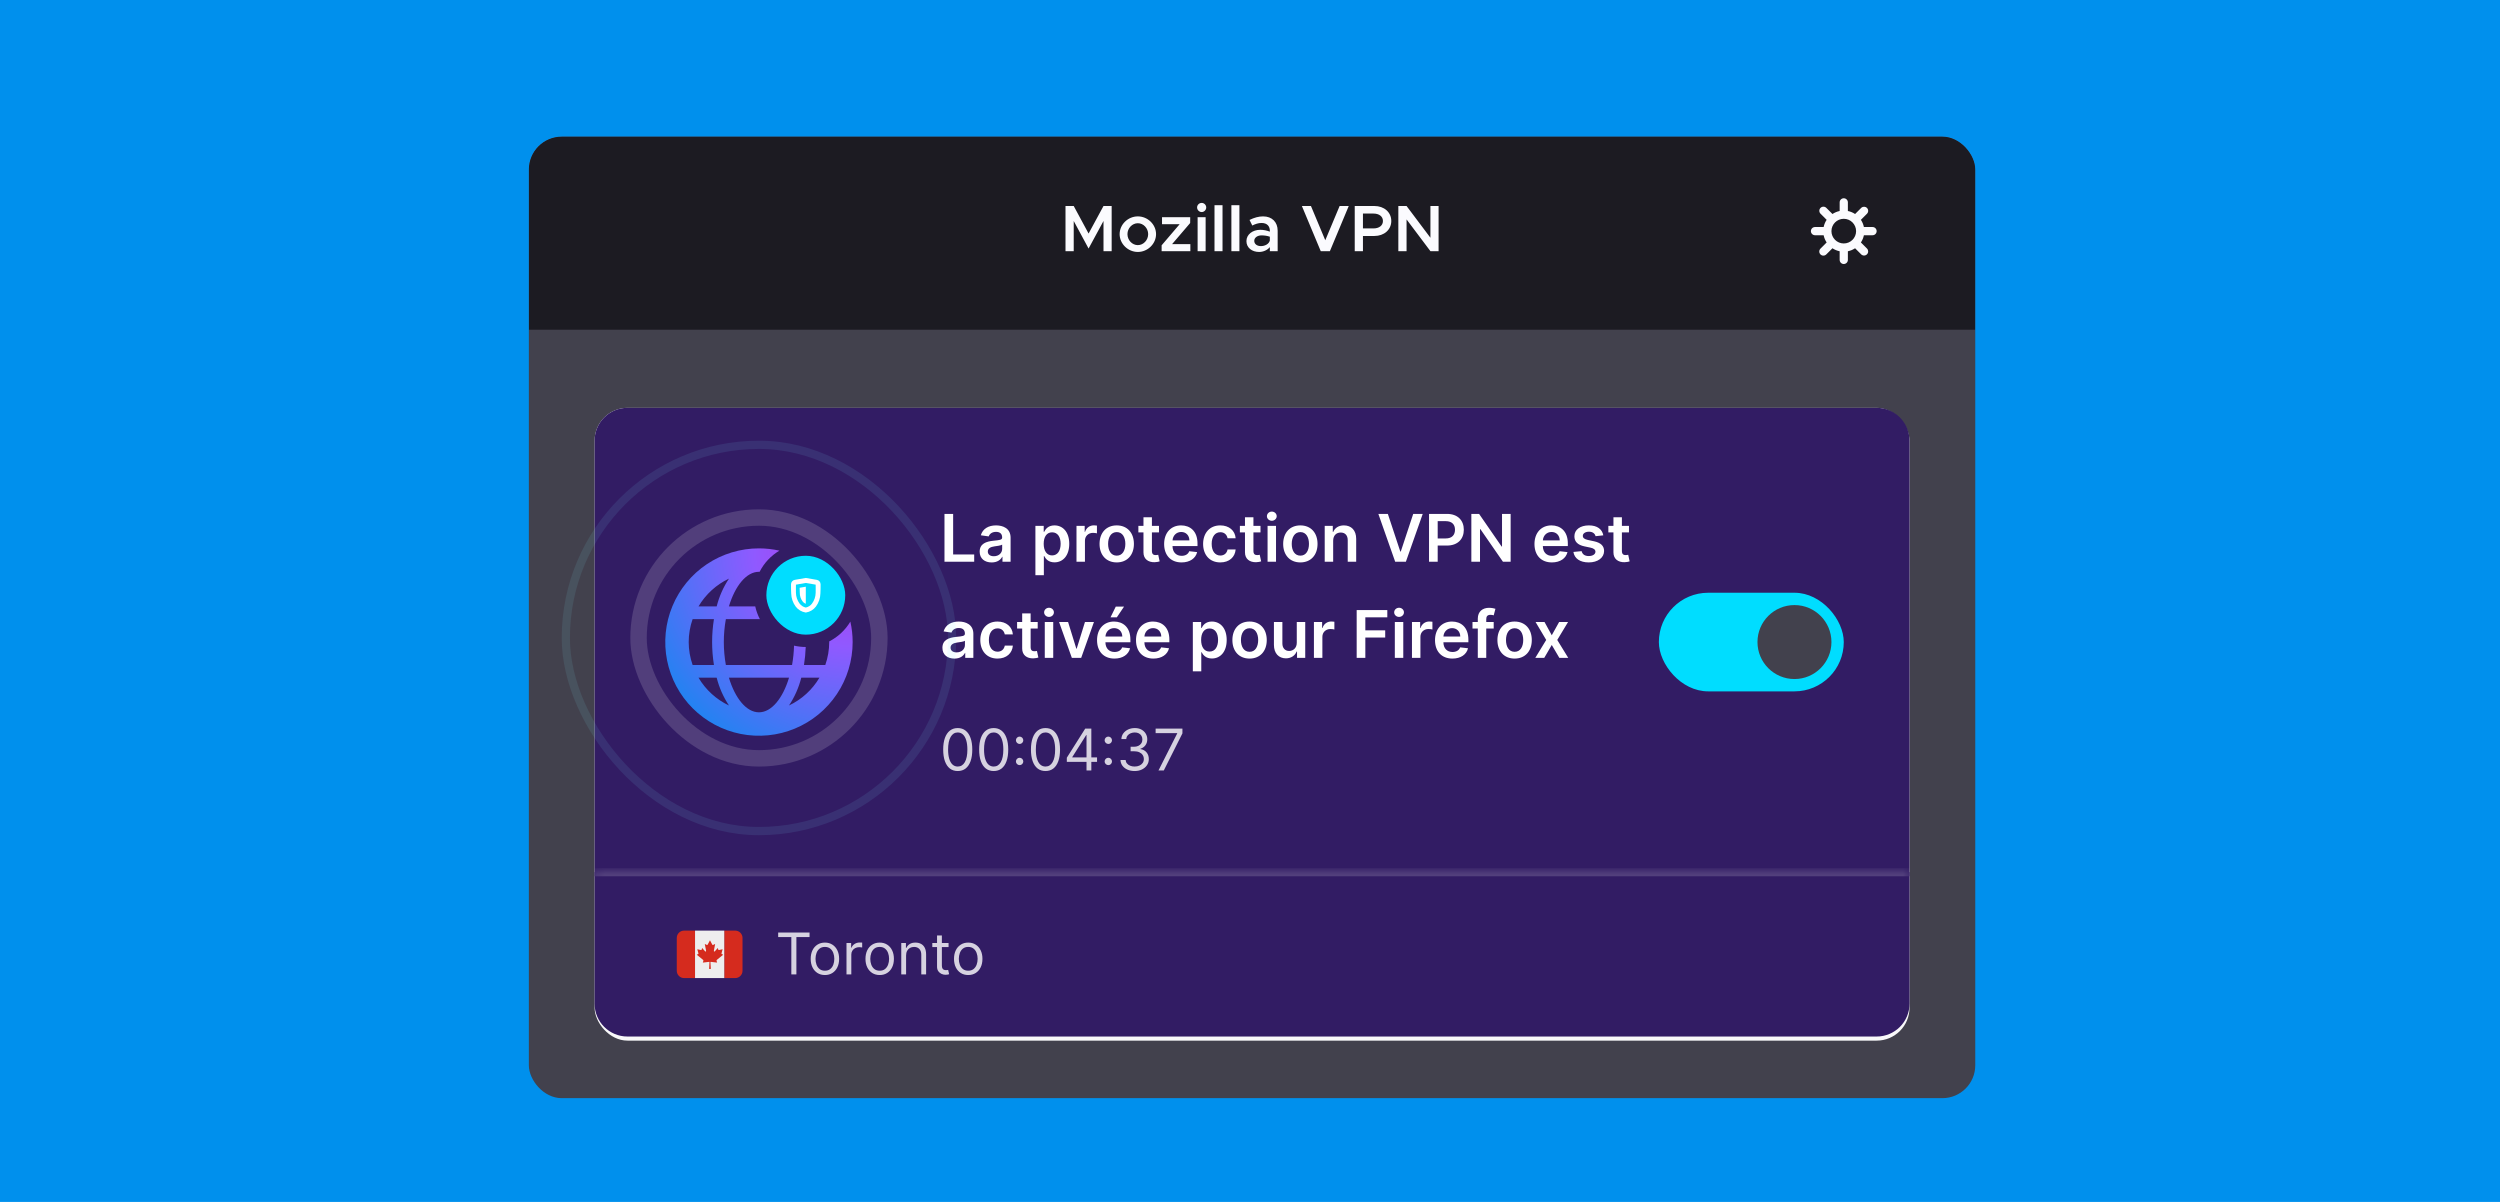 <svg width="312" height="150" viewBox="0 0 312 150" fill="none" xmlns="http://www.w3.org/2000/svg">
<g clip-path="url(#clip0_159_4275)">
<rect width="312" height="150" fill="#0090ED"/>
<g filter="url(#filter0_d_159_4275)">
<g clip-path="url(#clip1_159_4275)">
<rect x="66" y="15" width="180.513" height="120" rx="4.103" fill="#42414D"/>
<g filter="url(#filter1_d_159_4275)">
<g filter="url(#filter2_d_159_4275)">
<rect x="74.205" y="47.821" width="164.103" height="78.974" rx="4.103" fill="#F9F9FA"/>
</g>
<g filter="url(#filter3_d_159_4275)">
<path d="M74.205 51.923C74.205 49.657 76.042 47.821 78.308 47.821H234.205C236.471 47.821 238.308 49.657 238.308 51.923V106.282H74.205V51.923Z" fill="#321C64"/>
<rect x="95.641" y="66.282" width="9.846" height="9.846" rx="4.923" fill="#00DDFF"/>
<path fill-rule="evenodd" clip-rule="evenodd" d="M94.255 72.605H90.966C91.741 70.036 93.147 68.282 94.718 68.282C94.745 68.282 94.772 68.283 94.799 68.284C95.356 67.186 96.218 66.269 97.272 65.644C96.44 65.457 95.584 65.36 94.718 65.359C92.405 65.359 90.145 66.045 88.222 67.329C86.299 68.614 84.801 70.44 83.916 72.577C83.031 74.713 82.799 77.064 83.25 79.332C83.701 81.6 84.815 83.684 86.45 85.319C88.085 86.954 90.169 88.068 92.437 88.519C94.705 88.97 97.056 88.739 99.192 87.854C101.329 86.969 103.155 85.47 104.44 83.547C105.724 81.624 106.41 79.364 106.41 77.051C106.409 76.185 106.312 75.329 106.125 74.497C105.5 75.551 104.583 76.412 103.487 76.969C103.487 76.997 103.487 77.024 103.487 77.051C103.485 78.026 103.32 78.993 102.998 79.913H100.336C100.456 79.169 100.528 78.419 100.554 77.667C100.052 77.666 99.565 77.608 99.096 77.499C99.074 78.309 98.991 79.115 98.848 79.913H90.588C90.248 78.02 90.248 76.082 90.588 74.19H94.832C94.574 73.695 94.378 73.164 94.255 72.605ZM90.966 81.497C91.741 84.067 93.147 85.82 94.718 85.82C96.289 85.82 97.695 84.067 98.471 81.497H90.966ZM86.438 74.19C86.116 75.109 85.951 76.077 85.949 77.051C85.951 78.026 86.116 78.993 86.438 79.913H89.1C88.796 78.017 88.796 76.085 89.1 74.19H86.438ZM89.44 72.605C89.752 71.369 90.271 70.195 90.976 69.133C89.391 69.885 88.066 71.095 87.172 72.605H89.44ZM89.44 81.497H87.176H87.172C88.066 83.008 89.391 84.217 90.976 84.97C90.271 83.908 89.752 82.734 89.44 81.497ZM98.466 84.967C100.05 84.215 101.374 83.007 102.268 81.497H100C99.689 82.732 99.17 83.906 98.466 84.967Z" fill="url(#paint0_radial_159_4275)"/>
<path fill-rule="evenodd" clip-rule="evenodd" d="M100.564 73.365L100.53 73.362C100.037 73.283 99.594 73.015 99.295 72.615C98.948 72.143 98.754 71.575 98.741 70.989C98.718 70.73 98.718 70.164 98.718 69.848C98.717 69.572 98.916 69.335 99.188 69.288L100.564 69.051L101.94 69.288C102.212 69.335 102.411 69.572 102.41 69.849C102.41 70.163 102.41 70.73 102.386 70.989C102.373 71.575 102.179 72.143 101.832 72.615C101.533 73.015 101.09 73.283 100.597 73.362L100.564 73.365ZM99.333 69.887C99.333 70.077 99.331 70.245 99.329 70.39C99.326 70.626 99.324 70.799 99.333 70.902C99.341 71.388 99.501 71.86 99.791 72.25C99.98 72.504 100.255 72.679 100.564 72.744C100.873 72.679 101.148 72.504 101.337 72.25C101.627 71.86 101.787 71.388 101.795 70.902C101.804 70.799 101.802 70.626 101.799 70.39V70.389C101.797 70.245 101.795 70.077 101.795 69.887L100.564 69.676L99.333 69.887ZM99.795 70.276L100.564 70.144V72.268H100.562C100.402 72.214 100.262 72.113 100.162 71.977C99.929 71.663 99.807 71.282 99.814 70.891C99.804 70.785 99.798 70.566 99.795 70.276Z" fill="white"/>
<path d="M117.871 67.026V61.058H118.952V66.12H121.58V67.026H117.871ZM123.759 67.116C122.906 67.116 122.262 66.65 122.262 65.77C122.262 64.762 123.092 64.502 123.96 64.409C124.75 64.325 125.068 64.31 125.068 64.007V63.989C125.068 63.55 124.799 63.299 124.31 63.299C123.794 63.299 123.497 63.561 123.392 63.867L122.407 63.727C122.64 62.911 123.363 62.492 124.304 62.492C125.158 62.492 126.122 62.847 126.122 64.03V67.026H125.108V66.411H125.073C124.881 66.787 124.462 67.116 123.759 67.116ZM124.033 66.341C124.668 66.341 125.07 65.918 125.07 65.42V64.893C124.934 65.004 124.38 65.073 124.103 65.111C123.631 65.178 123.279 65.347 123.279 65.752C123.279 66.14 123.593 66.341 124.033 66.341ZM129.218 68.704V62.55H130.255V63.29H130.317C130.477 62.967 130.806 62.492 131.596 62.492C132.63 62.492 133.443 63.302 133.443 64.794C133.443 66.268 132.654 67.104 131.599 67.104C130.83 67.104 130.483 66.647 130.317 66.32H130.273V68.704H129.218ZM130.253 64.788C130.253 65.656 130.631 66.239 131.304 66.239C132.001 66.239 132.368 65.627 132.368 64.788C132.368 63.955 132.007 63.357 131.304 63.357C130.626 63.357 130.253 63.92 130.253 64.788ZM134.346 67.026V62.55H135.369V63.296H135.416C135.579 62.777 136.007 62.486 136.52 62.486C136.637 62.486 136.803 62.498 136.899 62.515V63.485C136.809 63.456 136.587 63.424 136.409 63.424C135.83 63.424 135.401 63.826 135.401 64.394V67.026H134.346ZM139.368 67.113C138.056 67.113 137.223 66.189 137.223 64.805C137.223 63.418 138.056 62.492 139.368 62.492C140.679 62.492 141.512 63.418 141.512 64.805C141.512 66.189 140.679 67.113 139.368 67.113ZM139.373 66.268C140.087 66.268 140.443 65.621 140.443 64.802C140.443 63.984 140.087 63.328 139.373 63.328C138.648 63.328 138.292 63.984 138.292 64.802C138.292 65.621 138.648 66.268 139.373 66.268ZM144.642 62.55V63.366H143.759V65.68C143.759 66.105 143.972 66.198 144.237 66.198C144.368 66.198 144.488 66.172 144.546 66.157L144.724 66.982C144.61 67.02 144.403 67.078 144.103 67.087C143.311 67.11 142.699 66.696 142.705 65.854V63.366H142.069V62.55H142.705V61.478H143.759V62.55H144.642ZM147.458 67.113C146.109 67.113 145.284 66.219 145.284 64.814C145.284 63.433 146.12 62.492 147.402 62.492C148.504 62.492 149.448 63.182 149.448 64.753V65.076H146.33C146.339 65.843 146.79 66.291 147.472 66.291C147.927 66.291 148.276 66.093 148.419 65.714L149.404 65.825C149.217 66.603 148.501 67.113 147.458 67.113ZM146.333 64.365H148.437C148.431 63.756 148.023 63.313 147.417 63.313C146.787 63.313 146.365 63.794 146.333 64.365ZM152.292 67.113C150.955 67.113 150.148 66.16 150.148 64.805C150.148 63.439 150.975 62.492 152.286 62.492C153.379 62.492 154.137 63.13 154.209 64.1H153.201C153.12 63.669 152.808 63.343 152.301 63.343C151.651 63.343 151.217 63.885 151.217 64.788C151.217 65.703 151.642 66.254 152.301 66.254C152.764 66.254 153.111 65.977 153.201 65.496H154.209C154.134 66.446 153.417 67.113 152.292 67.113ZM157.31 62.55V63.366H156.428V65.68C156.428 66.105 156.64 66.198 156.905 66.198C157.037 66.198 157.156 66.172 157.214 66.157L157.392 66.982C157.278 67.02 157.071 67.078 156.771 67.087C155.979 67.11 155.367 66.696 155.373 65.854V63.366H154.738V62.55H155.373V61.478H156.428V62.55H157.31ZM158.193 67.026V62.55H159.247V67.026H158.193ZM158.723 61.915C158.385 61.915 158.111 61.658 158.111 61.344C158.111 61.026 158.385 60.77 158.723 60.77C159.058 60.77 159.332 61.026 159.332 61.344C159.332 61.658 159.058 61.915 158.723 61.915ZM162.284 67.113C160.973 67.113 160.14 66.189 160.14 64.805C160.14 63.418 160.973 62.492 162.284 62.492C163.595 62.492 164.429 63.418 164.429 64.805C164.429 66.189 163.595 67.113 162.284 67.113ZM162.29 66.268C163.004 66.268 163.359 65.621 163.359 64.802C163.359 63.984 163.004 63.328 162.29 63.328C161.565 63.328 161.209 63.984 161.209 64.802C161.209 65.621 161.565 66.268 162.29 66.268ZM166.379 64.403V67.026H165.324V62.55H166.332V63.311H166.385C166.589 62.812 167.049 62.492 167.719 62.492C168.643 62.492 169.255 63.104 169.252 64.176V67.026H168.197V64.339C168.197 63.742 167.871 63.383 167.326 63.383C166.769 63.383 166.379 63.756 166.379 64.403ZM173.204 61.058L174.757 65.755H174.818L176.369 61.058H177.557L175.454 67.026H174.119L172.018 61.058H173.204ZM178.343 67.026V61.058H180.581C181.953 61.058 182.685 61.895 182.685 63.034C182.685 64.182 181.945 65.009 180.567 65.009H179.424V67.026H178.343ZM179.424 64.121H180.421C181.225 64.121 181.583 63.669 181.583 63.034C181.583 62.399 181.225 61.962 180.415 61.962H179.424V64.121ZM188.528 61.058V67.026H187.566L184.754 62.961H184.705V67.026H183.624V61.058H184.591L187.4 65.126H187.452V61.058H188.528ZM193.676 67.113C192.326 67.113 191.502 66.219 191.502 64.814C191.502 63.433 192.338 62.492 193.62 62.492C194.722 62.492 195.666 63.182 195.666 64.753V65.076H192.548C192.557 65.843 193.008 66.291 193.69 66.291C194.145 66.291 194.494 66.093 194.637 65.714L195.622 65.825C195.435 66.603 194.719 67.113 193.676 67.113ZM192.551 64.365H194.655C194.649 63.756 194.241 63.313 193.635 63.313C193.005 63.313 192.583 63.794 192.551 64.365ZM200.095 63.733L199.134 63.838C199.052 63.544 198.796 63.279 198.309 63.279C197.869 63.279 197.534 63.488 197.537 63.791C197.534 64.051 197.715 64.208 198.169 64.31L198.933 64.473C199.778 64.657 200.188 65.047 200.191 65.685C200.188 66.533 199.399 67.113 198.28 67.113C197.181 67.113 196.491 66.626 196.36 65.805L197.388 65.706C197.479 66.108 197.793 66.318 198.277 66.318C198.778 66.318 199.11 66.087 199.11 65.781C199.11 65.528 198.918 65.362 198.507 65.272L197.744 65.111C196.884 64.934 196.482 64.502 196.485 63.85C196.482 63.022 197.216 62.492 198.295 62.492C199.343 62.492 199.95 62.975 200.095 63.733ZM203.296 62.55V63.366H202.413V65.68C202.413 66.105 202.626 66.198 202.891 66.198C203.022 66.198 203.142 66.172 203.2 66.157L203.378 66.982C203.264 67.02 203.057 67.078 202.757 67.087C201.964 67.11 201.353 66.696 201.358 65.854V63.366H200.723V62.55H201.358V61.478H202.413V62.55H203.296ZM119.112 79.116C118.258 79.116 117.614 78.65 117.614 77.77C117.614 76.762 118.445 76.502 119.313 76.409C120.103 76.325 120.42 76.31 120.42 76.007V75.99C120.42 75.549 120.152 75.299 119.663 75.299C119.147 75.299 118.85 75.561 118.745 75.867L117.76 75.727C117.993 74.911 118.716 74.492 119.657 74.492C120.51 74.492 121.475 74.847 121.475 76.03V79.026H120.461V78.411H120.426C120.234 78.787 119.814 79.116 119.112 79.116ZM119.386 78.341C120.021 78.341 120.423 77.918 120.423 77.42V76.893C120.286 77.004 119.732 77.073 119.456 77.111C118.984 77.178 118.631 77.347 118.631 77.752C118.631 78.14 118.946 78.341 119.386 78.341ZM124.488 79.113C123.15 79.113 122.343 78.16 122.343 76.805C122.343 75.439 123.171 74.492 124.482 74.492C125.575 74.492 126.332 75.13 126.405 76.1H125.397C125.315 75.669 125.003 75.343 124.496 75.343C123.847 75.343 123.413 75.885 123.413 76.788C123.413 77.703 123.838 78.254 124.496 78.254C124.96 78.254 125.306 77.977 125.397 77.496H126.405C126.329 78.446 125.612 79.113 124.488 79.113ZM129.506 74.55V75.366H128.623V77.68C128.623 78.105 128.836 78.198 129.101 78.198C129.232 78.198 129.352 78.172 129.41 78.157L129.588 78.982C129.474 79.02 129.267 79.078 128.967 79.087C128.174 79.11 127.562 78.696 127.568 77.854V75.366H126.933V74.55H127.568V73.478H128.623V74.55H129.506ZM130.388 79.026V74.55H131.443V79.026H130.388ZM130.918 73.915C130.58 73.915 130.306 73.659 130.306 73.344C130.306 73.026 130.58 72.77 130.918 72.77C131.253 72.77 131.527 73.026 131.527 73.344C131.527 73.659 131.253 73.915 130.918 73.915ZM136.525 74.55L134.931 79.026H133.766L132.172 74.55H133.297L134.325 77.875H134.372L135.403 74.55H136.525ZM139.084 79.113C137.735 79.113 136.911 78.219 136.911 76.814C136.911 75.433 137.747 74.492 139.029 74.492C140.13 74.492 141.074 75.182 141.074 76.753V77.076H137.957C137.965 77.843 138.417 78.291 139.099 78.291C139.553 78.291 139.903 78.093 140.046 77.714L141.031 77.825C140.844 78.603 140.127 79.113 139.084 79.113ZM137.959 76.365H140.063C140.057 75.756 139.649 75.314 139.043 75.314C138.414 75.314 137.992 75.794 137.959 76.365ZM138.595 73.962L139.247 72.63H140.279L139.384 73.962H138.595ZM143.948 79.113C142.599 79.113 141.774 78.219 141.774 76.814C141.774 75.433 142.611 74.492 143.893 74.492C144.994 74.492 145.938 75.182 145.938 76.753V77.076H142.82C142.829 77.843 143.281 78.291 143.963 78.291C144.417 78.291 144.767 78.093 144.909 77.714L145.894 77.825C145.708 78.603 144.991 79.113 143.948 79.113ZM142.823 76.365H144.927C144.921 75.756 144.513 75.314 143.907 75.314C143.278 75.314 142.855 75.794 142.823 76.365ZM148.866 80.704V74.55H149.903V75.29H149.964C150.124 74.967 150.454 74.492 151.243 74.492C152.278 74.492 153.091 75.302 153.091 76.794C153.091 78.268 152.301 79.104 151.246 79.104C150.477 79.104 150.13 78.647 149.964 78.32H149.92V80.704H148.866ZM149.9 76.788C149.9 77.656 150.279 78.239 150.952 78.239C151.648 78.239 152.015 77.627 152.015 76.788C152.015 75.954 151.654 75.357 150.952 75.357C150.273 75.357 149.9 75.92 149.9 76.788ZM155.946 79.113C154.635 79.113 153.802 78.189 153.802 76.805C153.802 75.418 154.635 74.492 155.946 74.492C157.257 74.492 158.091 75.418 158.091 76.805C158.091 78.189 157.257 79.113 155.946 79.113ZM155.952 78.268C156.666 78.268 157.021 77.621 157.021 76.802C157.021 75.984 156.666 75.328 155.952 75.328C155.226 75.328 154.871 75.984 154.871 76.802C154.871 77.621 155.226 78.268 155.952 78.268ZM161.838 77.143V74.55H162.893V79.026H161.87V78.23H161.824C161.62 78.731 161.148 79.084 160.478 79.084C159.598 79.084 158.986 78.475 158.986 77.4V74.55H160.041V77.237C160.041 77.805 160.379 78.163 160.886 78.163C161.352 78.163 161.838 77.825 161.838 77.143ZM163.978 79.026V74.55H165.001V75.296H165.047C165.21 74.777 165.639 74.486 166.151 74.486C166.268 74.486 166.434 74.498 166.53 74.515V75.485C166.44 75.456 166.218 75.424 166.041 75.424C165.461 75.424 165.033 75.826 165.033 76.394V79.026H163.978ZM169.313 79.026V73.058H173.136V73.964H170.394V75.585H172.874V76.491H170.394V79.026H169.313ZM174.074 79.026V74.55H175.129V79.026H174.074ZM174.604 73.915C174.266 73.915 173.992 73.659 173.992 73.344C173.992 73.026 174.266 72.77 174.604 72.77C174.939 72.77 175.213 73.026 175.213 73.344C175.213 73.659 174.939 73.915 174.604 73.915ZM176.213 79.026V74.55H177.236V75.296H177.283C177.446 74.777 177.874 74.486 178.387 74.486C178.504 74.486 178.67 74.498 178.766 74.515V75.485C178.676 75.456 178.454 75.424 178.276 75.424C177.696 75.424 177.268 75.826 177.268 76.394V79.026H176.213ZM181.264 79.113C179.915 79.113 179.09 78.219 179.09 76.814C179.09 75.433 179.926 74.492 181.208 74.492C182.31 74.492 183.254 75.182 183.254 76.753V77.076H180.136C180.145 77.843 180.596 78.291 181.278 78.291C181.733 78.291 182.082 78.093 182.225 77.714L183.21 77.825C183.024 78.603 182.307 79.113 181.264 79.113ZM180.139 76.365H182.243C182.237 75.756 181.829 75.314 181.223 75.314C180.593 75.314 180.171 75.794 180.139 76.365ZM186.413 74.55V75.366H185.484V79.026H184.429V75.366H183.767V74.55H184.429V74.128C184.429 73.224 185.049 72.778 185.827 72.778C186.192 72.778 186.492 72.854 186.629 72.901L186.416 73.717C186.328 73.691 186.189 73.653 186.023 73.653C185.629 73.653 185.484 73.848 185.484 74.198V74.55H186.413ZM189.023 79.113C187.712 79.113 186.878 78.189 186.878 76.805C186.878 75.418 187.712 74.492 189.023 74.492C190.334 74.492 191.168 75.418 191.168 76.805C191.168 78.189 190.334 79.113 189.023 79.113ZM189.029 78.268C189.743 78.268 190.098 77.621 190.098 76.802C190.098 75.984 189.743 75.328 189.029 75.328C188.303 75.328 187.948 75.984 187.948 76.802C187.948 77.621 188.303 78.268 189.029 78.268ZM192.757 74.55L193.66 76.202L194.578 74.55H195.694L194.345 76.788L195.717 79.026H194.607L193.66 77.414L192.722 79.026H191.603L192.967 76.788L191.638 74.55H192.757Z" fill="white"/>
<path d="M119.526 93.148C119.141 93.148 118.814 93.044 118.544 92.835C118.274 92.624 118.067 92.319 117.924 91.919C117.782 91.518 117.71 91.034 117.71 90.466C117.71 89.902 117.782 89.42 117.924 89.021C118.069 88.62 118.276 88.314 118.547 88.103C118.819 87.89 119.145 87.784 119.526 87.784C119.906 87.784 120.232 87.89 120.502 88.103C120.774 88.314 120.981 88.62 121.124 89.021C121.269 89.42 121.341 89.902 121.341 90.466C121.341 91.034 121.269 91.518 121.127 91.919C120.984 92.319 120.777 92.624 120.507 92.835C120.237 93.044 119.91 93.148 119.526 93.148ZM119.526 92.587C119.906 92.587 120.202 92.404 120.413 92.037C120.624 91.67 120.729 91.146 120.729 90.466C120.729 90.014 120.681 89.629 120.584 89.311C120.488 88.993 120.351 88.751 120.171 88.585C119.992 88.418 119.777 88.335 119.526 88.335C119.148 88.335 118.853 88.521 118.641 88.893C118.428 89.264 118.322 89.788 118.322 90.466C118.322 90.918 118.37 91.302 118.465 91.619C118.56 91.935 118.697 92.175 118.875 92.34C119.056 92.505 119.272 92.587 119.526 92.587ZM124.013 93.148C123.629 93.148 123.301 93.044 123.031 92.835C122.761 92.624 122.554 92.319 122.412 91.919C122.269 91.518 122.198 91.034 122.198 90.466C122.198 89.902 122.269 89.42 122.412 89.021C122.556 88.62 122.764 88.314 123.034 88.103C123.306 87.89 123.632 87.784 124.013 87.784C124.394 87.784 124.719 87.89 124.989 88.103C125.261 88.314 125.469 88.62 125.611 89.021C125.756 89.42 125.828 89.902 125.828 90.466C125.828 91.034 125.757 91.518 125.614 91.919C125.471 92.319 125.265 92.624 124.994 92.835C124.724 93.044 124.397 93.148 124.013 93.148ZM124.013 92.587C124.394 92.587 124.689 92.404 124.9 92.037C125.111 91.67 125.216 91.146 125.216 90.466C125.216 90.014 125.168 89.629 125.071 89.311C124.976 88.993 124.838 88.751 124.658 88.585C124.479 88.418 124.264 88.335 124.013 88.335C123.635 88.335 123.341 88.521 123.128 88.893C122.916 89.264 122.809 89.788 122.809 90.466C122.809 90.918 122.857 91.302 122.952 91.619C123.047 91.935 123.184 92.175 123.363 92.34C123.543 92.505 123.76 92.587 124.013 92.587ZM127.246 92.409C127.12 92.409 127.012 92.364 126.922 92.274C126.832 92.184 126.787 92.076 126.787 91.95C126.787 91.824 126.832 91.716 126.922 91.626C127.012 91.536 127.12 91.491 127.246 91.491C127.371 91.491 127.479 91.536 127.569 91.626C127.659 91.716 127.705 91.824 127.705 91.95C127.705 92.033 127.683 92.11 127.641 92.18C127.6 92.249 127.545 92.305 127.475 92.348C127.407 92.388 127.331 92.409 127.246 92.409ZM127.246 89.768C127.12 89.768 127.012 89.723 126.922 89.632C126.832 89.542 126.787 89.434 126.787 89.309C126.787 89.183 126.832 89.075 126.922 88.985C127.012 88.895 127.12 88.85 127.246 88.85C127.371 88.85 127.479 88.895 127.569 88.985C127.659 89.075 127.705 89.183 127.705 89.309C127.705 89.392 127.683 89.469 127.641 89.538C127.6 89.608 127.545 89.664 127.475 89.706C127.407 89.747 127.331 89.768 127.246 89.768ZM130.477 93.148C130.093 93.148 129.766 93.044 129.496 92.835C129.225 92.624 129.019 92.319 128.876 91.919C128.733 91.518 128.662 91.034 128.662 90.466C128.662 89.902 128.733 89.42 128.876 89.021C129.02 88.62 129.228 88.314 129.498 88.103C129.77 87.89 130.096 87.784 130.477 87.784C130.858 87.784 131.183 87.89 131.454 88.103C131.726 88.314 131.933 88.62 132.076 89.021C132.22 89.42 132.292 89.902 132.292 90.466C132.292 91.034 132.221 91.518 132.078 91.919C131.935 92.319 131.729 92.624 131.459 92.835C131.188 93.044 130.861 93.148 130.477 93.148ZM130.477 92.587C130.858 92.587 131.154 92.404 131.364 92.037C131.575 91.67 131.681 91.146 131.681 90.466C131.681 90.014 131.632 89.629 131.535 89.311C131.44 88.993 131.302 88.751 131.122 88.585C130.944 88.418 130.729 88.335 130.477 88.335C130.1 88.335 129.805 88.521 129.592 88.893C129.38 89.264 129.274 89.788 129.274 90.466C129.274 90.918 129.321 91.302 129.417 91.619C129.512 91.935 129.649 92.175 129.827 92.34C130.007 92.505 130.224 92.587 130.477 92.587ZM133.139 92.006V91.486L135.433 87.856H135.811V88.661H135.556L133.822 91.404V91.445H136.912V92.006H133.139ZM135.597 93.077V91.848V91.606V87.856H136.198V93.077H135.597ZM138.316 92.409C138.191 92.409 138.083 92.364 137.993 92.274C137.902 92.184 137.857 92.076 137.857 91.95C137.857 91.824 137.902 91.716 137.993 91.626C138.083 91.536 138.191 91.491 138.316 91.491C138.442 91.491 138.55 91.536 138.64 91.626C138.73 91.716 138.775 91.824 138.775 91.95C138.775 92.033 138.754 92.11 138.711 92.18C138.671 92.249 138.615 92.305 138.546 92.348C138.478 92.388 138.401 92.409 138.316 92.409ZM138.316 89.768C138.191 89.768 138.083 89.723 137.993 89.632C137.902 89.542 137.857 89.434 137.857 89.309C137.857 89.183 137.902 89.075 137.993 88.985C138.083 88.895 138.191 88.85 138.316 88.85C138.442 88.85 138.55 88.895 138.64 88.985C138.73 89.075 138.775 89.183 138.775 89.309C138.775 89.392 138.754 89.469 138.711 89.538C138.671 89.608 138.615 89.664 138.546 89.706C138.478 89.747 138.401 89.768 138.316 89.768ZM141.609 93.148C141.272 93.148 140.972 93.091 140.709 92.975C140.447 92.859 140.239 92.699 140.084 92.493C139.931 92.286 139.848 92.045 139.835 91.772H140.477C140.491 91.94 140.548 92.085 140.65 92.207C140.752 92.328 140.886 92.422 141.051 92.488C141.216 92.554 141.398 92.587 141.599 92.587C141.823 92.587 142.022 92.548 142.195 92.47C142.369 92.392 142.505 92.283 142.603 92.144C142.702 92.004 142.751 91.843 142.751 91.659C142.751 91.467 142.704 91.298 142.608 91.152C142.513 91.004 142.374 90.889 142.19 90.805C142.007 90.722 141.782 90.68 141.517 90.68H141.099V90.119H141.517C141.725 90.119 141.906 90.082 142.063 90.007C142.221 89.933 142.344 89.827 142.433 89.691C142.523 89.555 142.568 89.395 142.568 89.212C142.568 89.035 142.529 88.881 142.45 88.75C142.372 88.62 142.262 88.517 142.119 88.444C141.978 88.371 141.811 88.335 141.619 88.335C141.439 88.335 141.269 88.368 141.109 88.434C140.951 88.499 140.822 88.593 140.722 88.717C140.622 88.84 140.567 88.987 140.559 89.161H139.947C139.957 88.887 140.039 88.647 140.194 88.442C140.349 88.234 140.551 88.073 140.801 87.957C141.052 87.842 141.329 87.784 141.629 87.784C141.952 87.784 142.229 87.85 142.461 87.98C142.692 88.11 142.869 88.28 142.993 88.493C143.117 88.705 143.18 88.935 143.18 89.181C143.18 89.475 143.102 89.726 142.948 89.933C142.795 90.141 142.586 90.284 142.323 90.364V90.405C142.653 90.459 142.91 90.6 143.095 90.826C143.281 91.05 143.373 91.328 143.373 91.659C143.373 91.943 143.296 92.198 143.141 92.424C142.988 92.649 142.779 92.825 142.514 92.954C142.249 93.084 141.947 93.148 141.609 93.148ZM144.579 93.077L146.915 88.457V88.416H144.222V87.856H147.567V88.447L145.242 93.077H144.579Z" fill="white" fill-opacity="0.8"/>
<rect x="207.026" y="70.897" width="23.077" height="12.308" rx="6.154" fill="#00DDFF"/>
<path fill-rule="evenodd" clip-rule="evenodd" d="M223.949 81.667C226.498 81.667 228.564 79.6 228.564 77.051C228.564 74.502 226.498 72.436 223.949 72.436C221.4 72.436 219.333 74.502 219.333 77.051C219.333 79.6 221.4 81.667 223.949 81.667Z" fill="#42414D"/>
</g>
<rect opacity="0.15" x="79.69" y="62.023" width="30.056" height="30.056" rx="15.028" stroke="white" stroke-width="2.051"/>
<rect opacity="0.1" x="70.615" y="52.949" width="48.205" height="48.205" rx="24.103" stroke="#80EBFF" stroke-width="1.026"/>
<mask id="path-13-inside-1_159_4275" fill="white">
<path d="M74.205 106.282H238.308V122.692C238.308 124.958 236.471 126.795 234.205 126.795H78.308C76.042 126.795 74.205 124.958 74.205 122.692V106.282Z"/>
</mask>
<path d="M74.205 106.282H238.308V122.692C238.308 124.958 236.471 126.795 234.205 126.795H78.308C76.042 126.795 74.205 124.958 74.205 122.692V106.282Z" fill="#321C64"/>
<path d="M74.205 105.769H238.308V106.795H74.205V105.769ZM238.308 126.795H74.205H238.308ZM74.205 126.795V106.282V126.795ZM238.308 106.282V126.795V106.282Z" fill="white" fill-opacity="0.2" mask="url(#path-13-inside-1_159_4275)"/>
<g clip-path="url(#clip2_159_4275)">
<path d="M85.373 113.576C84.87 113.576 84.462 113.984 84.462 114.487V118.59C84.462 119.093 84.87 119.501 85.373 119.501H86.741V113.576H85.373ZM91.755 113.576H90.388V119.501H91.755C92.258 119.501 92.667 119.093 92.667 118.59V114.487C92.667 113.984 92.258 113.576 91.755 113.576Z" fill="#D52B1E"/>
<path d="M86.741 113.576H90.388V119.501H86.741V113.576Z" fill="#EEEEEE"/>
<path d="M88.704 117.476C88.977 117.508 89.222 117.536 89.495 117.567L89.425 117.339C89.414 117.299 89.43 117.255 89.462 117.23L90.255 116.584L90.091 116.507C90.018 116.481 90.038 116.441 90.064 116.343L90.185 115.901L89.725 115.999C89.68 116.006 89.65 115.977 89.643 115.95L89.584 115.742L89.219 116.151C89.168 116.217 89.063 116.217 89.095 116.065L89.251 115.237L89.042 115.345C88.984 115.378 88.925 115.384 88.892 115.325L88.604 114.786V114.799V114.786L88.316 115.325C88.283 115.384 88.224 115.378 88.166 115.345L87.957 115.237L88.113 116.065C88.145 116.217 88.04 116.217 87.989 116.151L87.624 115.742L87.565 115.95C87.558 115.977 87.528 116.006 87.483 115.999L87.023 115.902L87.144 116.343C87.169 116.441 87.189 116.482 87.117 116.507L86.953 116.585L87.746 117.231C87.778 117.255 87.793 117.299 87.782 117.339L87.713 117.568L88.504 117.476C88.528 117.476 88.544 117.49 88.543 117.517L88.495 118.362H88.713L88.664 117.517C88.664 117.489 88.68 117.476 88.704 117.476Z" fill="#D52B1E"/>
</g>
<path d="M97.116 114.378V113.817H101.032V114.378H99.39V119.038H98.758V114.378H97.116ZM102.949 119.12C102.596 119.12 102.286 119.036 102.019 118.868C101.754 118.699 101.546 118.464 101.397 118.161C101.249 117.859 101.175 117.505 101.175 117.101C101.175 116.693 101.249 116.337 101.397 116.033C101.546 115.728 101.754 115.492 102.019 115.324C102.286 115.156 102.596 115.071 102.949 115.071C103.303 115.071 103.612 115.156 103.877 115.324C104.144 115.492 104.352 115.728 104.499 116.033C104.649 116.337 104.724 116.693 104.724 117.101C104.724 117.505 104.649 117.859 104.499 118.161C104.352 118.464 104.144 118.699 103.877 118.868C103.612 119.036 103.303 119.12 102.949 119.12ZM102.949 118.58C103.218 118.58 103.439 118.511 103.612 118.373C103.786 118.235 103.914 118.054 103.997 117.83C104.08 117.606 104.122 117.363 104.122 117.101C104.122 116.839 104.08 116.595 103.997 116.369C103.914 116.143 103.786 115.96 103.612 115.821C103.439 115.682 103.218 115.612 102.949 115.612C102.681 115.612 102.46 115.682 102.286 115.821C102.113 115.96 101.985 116.143 101.901 116.369C101.818 116.595 101.777 116.839 101.777 117.101C101.777 117.363 101.818 117.606 101.901 117.83C101.985 118.054 102.113 118.235 102.286 118.373C102.46 118.511 102.681 118.58 102.949 118.58ZM105.642 119.038V115.122H106.224V115.714H106.264C106.336 115.52 106.465 115.363 106.652 115.242C106.839 115.122 107.05 115.061 107.284 115.061C107.328 115.061 107.384 115.062 107.45 115.064C107.516 115.065 107.566 115.068 107.6 115.071V115.683C107.58 115.678 107.533 115.671 107.46 115.66C107.389 115.648 107.313 115.642 107.233 115.642C107.043 115.642 106.873 115.682 106.723 115.762C106.575 115.84 106.458 115.949 106.371 116.089C106.286 116.226 106.244 116.384 106.244 116.56V119.038H105.642ZM109.785 119.12C109.432 119.12 109.122 119.036 108.855 118.868C108.59 118.699 108.382 118.464 108.233 118.161C108.085 117.859 108.011 117.505 108.011 117.101C108.011 116.693 108.085 116.337 108.233 116.033C108.382 115.728 108.59 115.492 108.855 115.324C109.122 115.156 109.432 115.071 109.785 115.071C110.139 115.071 110.448 115.156 110.713 115.324C110.98 115.492 111.188 115.728 111.335 116.033C111.485 116.337 111.56 116.693 111.56 117.101C111.56 117.505 111.485 117.859 111.335 118.161C111.188 118.464 110.98 118.699 110.713 118.868C110.448 119.036 110.139 119.12 109.785 119.12ZM109.785 118.58C110.054 118.58 110.275 118.511 110.448 118.373C110.622 118.235 110.75 118.054 110.833 117.83C110.916 117.606 110.958 117.363 110.958 117.101C110.958 116.839 110.916 116.595 110.833 116.369C110.75 116.143 110.622 115.96 110.448 115.821C110.275 115.682 110.054 115.612 109.785 115.612C109.517 115.612 109.296 115.682 109.122 115.821C108.949 115.96 108.821 116.143 108.737 116.369C108.654 116.595 108.612 116.839 108.612 117.101C108.612 117.363 108.654 117.606 108.737 117.83C108.821 118.054 108.949 118.235 109.122 118.373C109.296 118.511 109.517 118.58 109.785 118.58ZM113.08 116.683V119.038H112.478V115.122H113.06V115.734H113.11C113.202 115.535 113.342 115.376 113.529 115.255C113.716 115.133 113.957 115.071 114.253 115.071C114.518 115.071 114.75 115.126 114.949 115.235C115.148 115.342 115.302 115.505 115.413 115.724C115.523 115.942 115.578 116.217 115.578 116.55V119.038H114.977V116.591C114.977 116.283 114.897 116.044 114.737 115.872C114.577 115.699 114.358 115.612 114.079 115.612C113.887 115.612 113.716 115.654 113.564 115.737C113.415 115.82 113.297 115.942 113.21 116.101C113.123 116.261 113.08 116.455 113.08 116.683ZM118.381 115.122V115.632H116.352V115.122H118.381ZM116.943 114.184H117.545V117.917C117.545 118.087 117.569 118.214 117.619 118.299C117.67 118.382 117.734 118.438 117.812 118.467C117.892 118.495 117.976 118.508 118.065 118.508C118.131 118.508 118.186 118.505 118.228 118.498C118.271 118.489 118.305 118.483 118.33 118.478L118.452 119.018C118.412 119.033 118.355 119.049 118.282 119.064C118.209 119.081 118.116 119.089 118.004 119.089C117.834 119.089 117.667 119.053 117.504 118.98C117.343 118.907 117.208 118.795 117.101 118.646C116.996 118.496 116.943 118.308 116.943 118.08V114.184ZM120.835 119.12C120.481 119.12 120.171 119.036 119.904 118.868C119.639 118.699 119.432 118.464 119.282 118.161C119.134 117.859 119.06 117.505 119.06 117.101C119.06 116.693 119.134 116.337 119.282 116.033C119.432 115.728 119.639 115.492 119.904 115.324C120.171 115.156 120.481 115.071 120.835 115.071C121.188 115.071 121.498 115.156 121.763 115.324C122.03 115.492 122.237 115.728 122.385 116.033C122.535 116.337 122.609 116.693 122.609 117.101C122.609 117.505 122.535 117.859 122.385 118.161C122.237 118.464 122.03 118.699 121.763 118.868C121.498 119.036 121.188 119.12 120.835 119.12ZM120.835 118.58C121.103 118.58 121.324 118.511 121.498 118.373C121.671 118.235 121.8 118.054 121.883 117.83C121.966 117.606 122.008 117.363 122.008 117.101C122.008 116.839 121.966 116.595 121.883 116.369C121.8 116.143 121.671 115.96 121.498 115.821C121.324 115.682 121.103 115.612 120.835 115.612C120.566 115.612 120.345 115.682 120.172 115.821C119.999 115.96 119.87 116.143 119.787 116.369C119.704 116.595 119.662 116.839 119.662 117.101C119.662 117.363 119.704 117.606 119.787 117.83C119.87 118.054 119.999 118.235 120.172 118.373C120.345 118.511 120.566 118.58 120.835 118.58Z" fill="white" fill-opacity="0.8"/>
</g>
<g filter="url(#filter4_i_159_4275)">
<rect width="155.897" height="24.615" transform="translate(66 15)" fill="#1C1B22"/>
<path d="M132.975 29.808V24.171H134L135.855 27.609L137.717 24.171H138.735V29.808H137.717V26.041L135.855 29.48L134 26.041V29.808H132.975ZM142.002 29.906C140.772 29.906 139.73 28.889 139.73 27.683C139.73 26.476 140.772 25.467 142.002 25.467C143.233 25.467 144.275 26.476 144.275 27.683C144.275 28.889 143.233 29.906 142.002 29.906ZM142.002 29.053C142.7 29.053 143.291 28.429 143.291 27.683C143.291 26.944 142.7 26.32 142.002 26.32C141.297 26.32 140.706 26.944 140.706 27.683C140.706 28.429 141.297 29.053 142.002 29.053ZM144.971 29.808V29.077L147.219 26.444H145.02V25.566H148.54L148.532 26.296L146.276 28.93H148.557V29.808H144.971ZM149.971 24.926C149.651 24.926 149.397 24.655 149.397 24.351C149.397 24.048 149.651 23.785 149.971 23.785C150.283 23.785 150.537 24.048 150.537 24.351C150.537 24.655 150.283 24.926 149.971 24.926ZM149.462 29.808V25.566H150.463V29.808H149.462ZM151.57 29.808V24.072H152.571V29.808H151.57ZM153.677 29.808V24.072H154.678V29.808H153.677ZM157.631 25.467C158.755 25.467 159.452 26.181 159.452 27.256V29.808H158.476V29.299C158.164 29.693 157.631 29.906 157.138 29.906C156.236 29.906 155.555 29.373 155.555 28.552C155.555 27.715 156.334 27.141 157.286 27.141C157.672 27.141 158.09 27.223 158.476 27.371V27.256C158.476 26.764 158.205 26.288 157.434 26.288C157.032 26.288 156.646 26.427 156.285 26.608L155.94 25.91C156.539 25.615 157.097 25.467 157.631 25.467ZM157.36 29.176C157.844 29.176 158.361 28.93 158.476 28.479V28.003C158.164 27.896 157.811 27.838 157.434 27.838C156.933 27.838 156.531 28.117 156.531 28.52C156.531 28.922 156.884 29.176 157.36 29.176ZM167.184 24.171H168.324L165.97 29.808H164.829L162.474 24.171H163.607L165.395 28.446L167.184 24.171ZM169.071 29.808V24.171H171.524C172.73 24.171 173.633 24.942 173.633 26.041C173.633 27.141 172.73 27.912 171.524 27.912H170.096V29.808H169.071ZM170.096 26.969H171.409C172.106 26.969 172.591 26.616 172.591 26.041C172.591 25.467 172.106 25.114 171.409 25.114H170.096V26.969ZM174.513 29.808V24.171H175.539L178.517 28.134V24.171H179.535V29.808H178.517L175.539 25.845V29.808H174.513Z" fill="#FBFBFE"/>
</g>
<g filter="url(#filter5_i_159_4275)">
<rect width="24.615" height="24.615" transform="translate(221.897 15)" fill="#1C1B22"/>
<path fill-rule="evenodd" clip-rule="evenodd" d="M232.615 26.795H233.692C233.976 26.795 234.205 27.024 234.205 27.308C234.205 27.591 233.976 27.82 233.692 27.82H232.615C232.549 28.142 232.422 28.447 232.24 28.72L233.004 29.484C233.198 29.685 233.195 30.005 232.997 30.203C232.8 30.401 232.48 30.404 232.278 30.209L231.514 29.445C231.242 29.627 230.936 29.754 230.615 29.82V30.897C230.615 31.181 230.386 31.41 230.103 31.41C229.819 31.41 229.59 31.181 229.59 30.897V29.82C229.267 29.754 228.959 29.626 228.685 29.442C228.682 29.445 228.68 29.449 228.678 29.453C228.676 29.457 228.673 29.462 228.67 29.465L227.926 30.209C227.797 30.342 227.607 30.395 227.427 30.349C227.248 30.302 227.108 30.162 227.061 29.982C227.014 29.803 227.068 29.612 227.201 29.484L227.945 28.74C227.948 28.737 227.952 28.734 227.956 28.732C227.96 28.73 227.964 28.728 227.968 28.725C227.784 28.451 227.656 28.143 227.59 27.82H226.513C226.23 27.82 226 27.591 226 27.308C226 27.024 226.23 26.795 226.513 26.795H227.59C227.656 26.474 227.784 26.169 227.966 25.896L227.202 25.132C227.001 24.932 227.001 24.607 227.201 24.406C227.402 24.206 227.726 24.206 227.927 24.406L228.691 25.17C228.964 24.988 229.269 24.861 229.59 24.795V23.718C229.59 23.435 229.819 23.205 230.103 23.205C230.386 23.205 230.615 23.435 230.615 23.718V24.795C230.937 24.861 231.242 24.989 231.515 25.171L232.279 24.407C232.48 24.212 232.8 24.215 232.998 24.413C233.196 24.611 233.198 24.931 233.004 25.132L232.24 25.896C232.422 26.169 232.549 26.474 232.615 26.795ZM230.103 25.769C229.253 25.769 228.564 26.458 228.564 27.308C228.564 28.157 229.253 28.846 230.103 28.846C230.952 28.846 231.641 28.157 231.641 27.308C231.641 26.458 230.952 25.769 230.103 25.769Z" fill="#FBFBFE"/>
</g>
</g>
</g>
</g>
<defs>
<filter id="filter0_d_159_4275" x="50.615" y="1.667" width="211.282" height="150.769" filterUnits="userSpaceOnUse" color-interpolation-filters="sRGB">
<feFlood flood-opacity="0" result="BackgroundImageFix"/>
<feColorMatrix in="SourceAlpha" type="matrix" values="0 0 0 0 0 0 0 0 0 0 0 0 0 0 0 0 0 0 127 0" result="hardAlpha"/>
<feOffset dy="2.051"/>
<feGaussianBlur stdDeviation="7.692"/>
<feColorMatrix type="matrix" values="0 0 0 0 0.047 0 0 0 0 0.047 0 0 0 0 0.051 0 0 0 0.3 0"/>
<feBlend mode="normal" in2="BackgroundImageFix" result="effect1_dropShadow_159_4275"/>
<feBlend mode="normal" in="SourceGraphic" in2="effect1_dropShadow_159_4275" result="shape"/>
</filter>
<filter id="filter1_d_159_4275" x="68.051" y="46.282" width="172.308" height="83.077" filterUnits="userSpaceOnUse" color-interpolation-filters="sRGB">
<feFlood flood-opacity="0" result="BackgroundImageFix"/>
<feColorMatrix in="SourceAlpha" type="matrix" values="0 0 0 0 0 0 0 0 0 0 0 0 0 0 0 0 0 0 127 0" result="hardAlpha"/>
<feOffset dy="0.513"/>
<feGaussianBlur stdDeviation="1.026"/>
<feColorMatrix type="matrix" values="0 0 0 0 0.047 0 0 0 0 0.047 0 0 0 0 0.051 0 0 0 0.1 0"/>
<feBlend mode="normal" in2="BackgroundImageFix" result="effect1_dropShadow_159_4275"/>
<feBlend mode="normal" in="SourceGraphic" in2="effect1_dropShadow_159_4275" result="shape"/>
</filter>
<filter id="filter2_d_159_4275" x="72.154" y="46.282" width="168.205" height="83.077" filterUnits="userSpaceOnUse" color-interpolation-filters="sRGB">
<feFlood flood-opacity="0" result="BackgroundImageFix"/>
<feColorMatrix in="SourceAlpha" type="matrix" values="0 0 0 0 0 0 0 0 0 0 0 0 0 0 0 0 0 0 127 0" result="hardAlpha"/>
<feOffset dy="0.513"/>
<feGaussianBlur stdDeviation="1.026"/>
<feColorMatrix type="matrix" values="0 0 0 0 0.047 0 0 0 0 0.047 0 0 0 0 0.051 0 0 0 0.3 0"/>
<feBlend mode="normal" in2="BackgroundImageFix" result="effect1_dropShadow_159_4275"/>
<feBlend mode="normal" in="SourceGraphic" in2="effect1_dropShadow_159_4275" result="shape"/>
</filter>
<filter id="filter3_d_159_4275" x="72.154" y="46.282" width="168.205" height="62.564" filterUnits="userSpaceOnUse" color-interpolation-filters="sRGB">
<feFlood flood-opacity="0" result="BackgroundImageFix"/>
<feColorMatrix in="SourceAlpha" type="matrix" values="0 0 0 0 0 0 0 0 0 0 0 0 0 0 0 0 0 0 127 0" result="hardAlpha"/>
<feOffset dy="0.513"/>
<feGaussianBlur stdDeviation="1.026"/>
<feColorMatrix type="matrix" values="0 0 0 0 0.047 0 0 0 0 0.047 0 0 0 0 0.051 0 0 0 0.1 0"/>
<feBlend mode="normal" in2="BackgroundImageFix" result="effect1_dropShadow_159_4275"/>
<feBlend mode="normal" in="SourceGraphic" in2="effect1_dropShadow_159_4275" result="shape"/>
</filter>
<filter id="filter4_i_159_4275" x="66" y="15" width="155.897" height="24.615" filterUnits="userSpaceOnUse" color-interpolation-filters="sRGB">
<feFlood flood-opacity="0" result="BackgroundImageFix"/>
<feBlend mode="normal" in="SourceGraphic" in2="BackgroundImageFix" result="shape"/>
<feColorMatrix in="SourceAlpha" type="matrix" values="0 0 0 0 0 0 0 0 0 0 0 0 0 0 0 0 0 0 127 0" result="hardAlpha"/>
<feOffset dy="-0.513"/>
<feComposite in2="hardAlpha" operator="arithmetic" k2="-1" k3="1"/>
<feColorMatrix type="matrix" values="0 0 0 0 0.357 0 0 0 0 0.357 0 0 0 0 0.4 0 0 0 1 0"/>
<feBlend mode="normal" in2="shape" result="effect1_innerShadow_159_4275"/>
</filter>
<filter id="filter5_i_159_4275" x="221.897" y="15" width="24.615" height="24.615" filterUnits="userSpaceOnUse" color-interpolation-filters="sRGB">
<feFlood flood-opacity="0" result="BackgroundImageFix"/>
<feBlend mode="normal" in="SourceGraphic" in2="BackgroundImageFix" result="shape"/>
<feColorMatrix in="SourceAlpha" type="matrix" values="0 0 0 0 0 0 0 0 0 0 0 0 0 0 0 0 0 0 127 0" result="hardAlpha"/>
<feOffset dy="-0.513"/>
<feComposite in2="hardAlpha" operator="arithmetic" k2="-1" k3="1"/>
<feColorMatrix type="matrix" values="0 0 0 0 0.357 0 0 0 0 0.357 0 0 0 0 0.4 0 0 0 1 0"/>
<feBlend mode="normal" in2="shape" result="effect1_innerShadow_159_4275"/>
</filter>
<radialGradient id="paint0_radial_159_4275" cx="0" cy="0" r="1" gradientUnits="userSpaceOnUse" gradientTransform="translate(106.41 65.359) rotate(-45) scale(33.071)">
<stop stop-color="#B833E1"/>
<stop offset="0.371" stop-color="#9059FF"/>
<stop offset="0.614" stop-color="#5B6DF8"/>
<stop offset="1" stop-color="#0090ED"/>
</radialGradient>
<clipPath id="clip0_159_4275">
<rect width="312" height="150" fill="white"/>
</clipPath>
<clipPath id="clip1_159_4275">
<rect x="66" y="15" width="180.513" height="120" rx="4.103" fill="white"/>
</clipPath>
<clipPath id="clip2_159_4275">
<rect width="8.205" height="8.205" fill="white" transform="translate(84.462 112.436)"/>
</clipPath>
</defs>
</svg>
